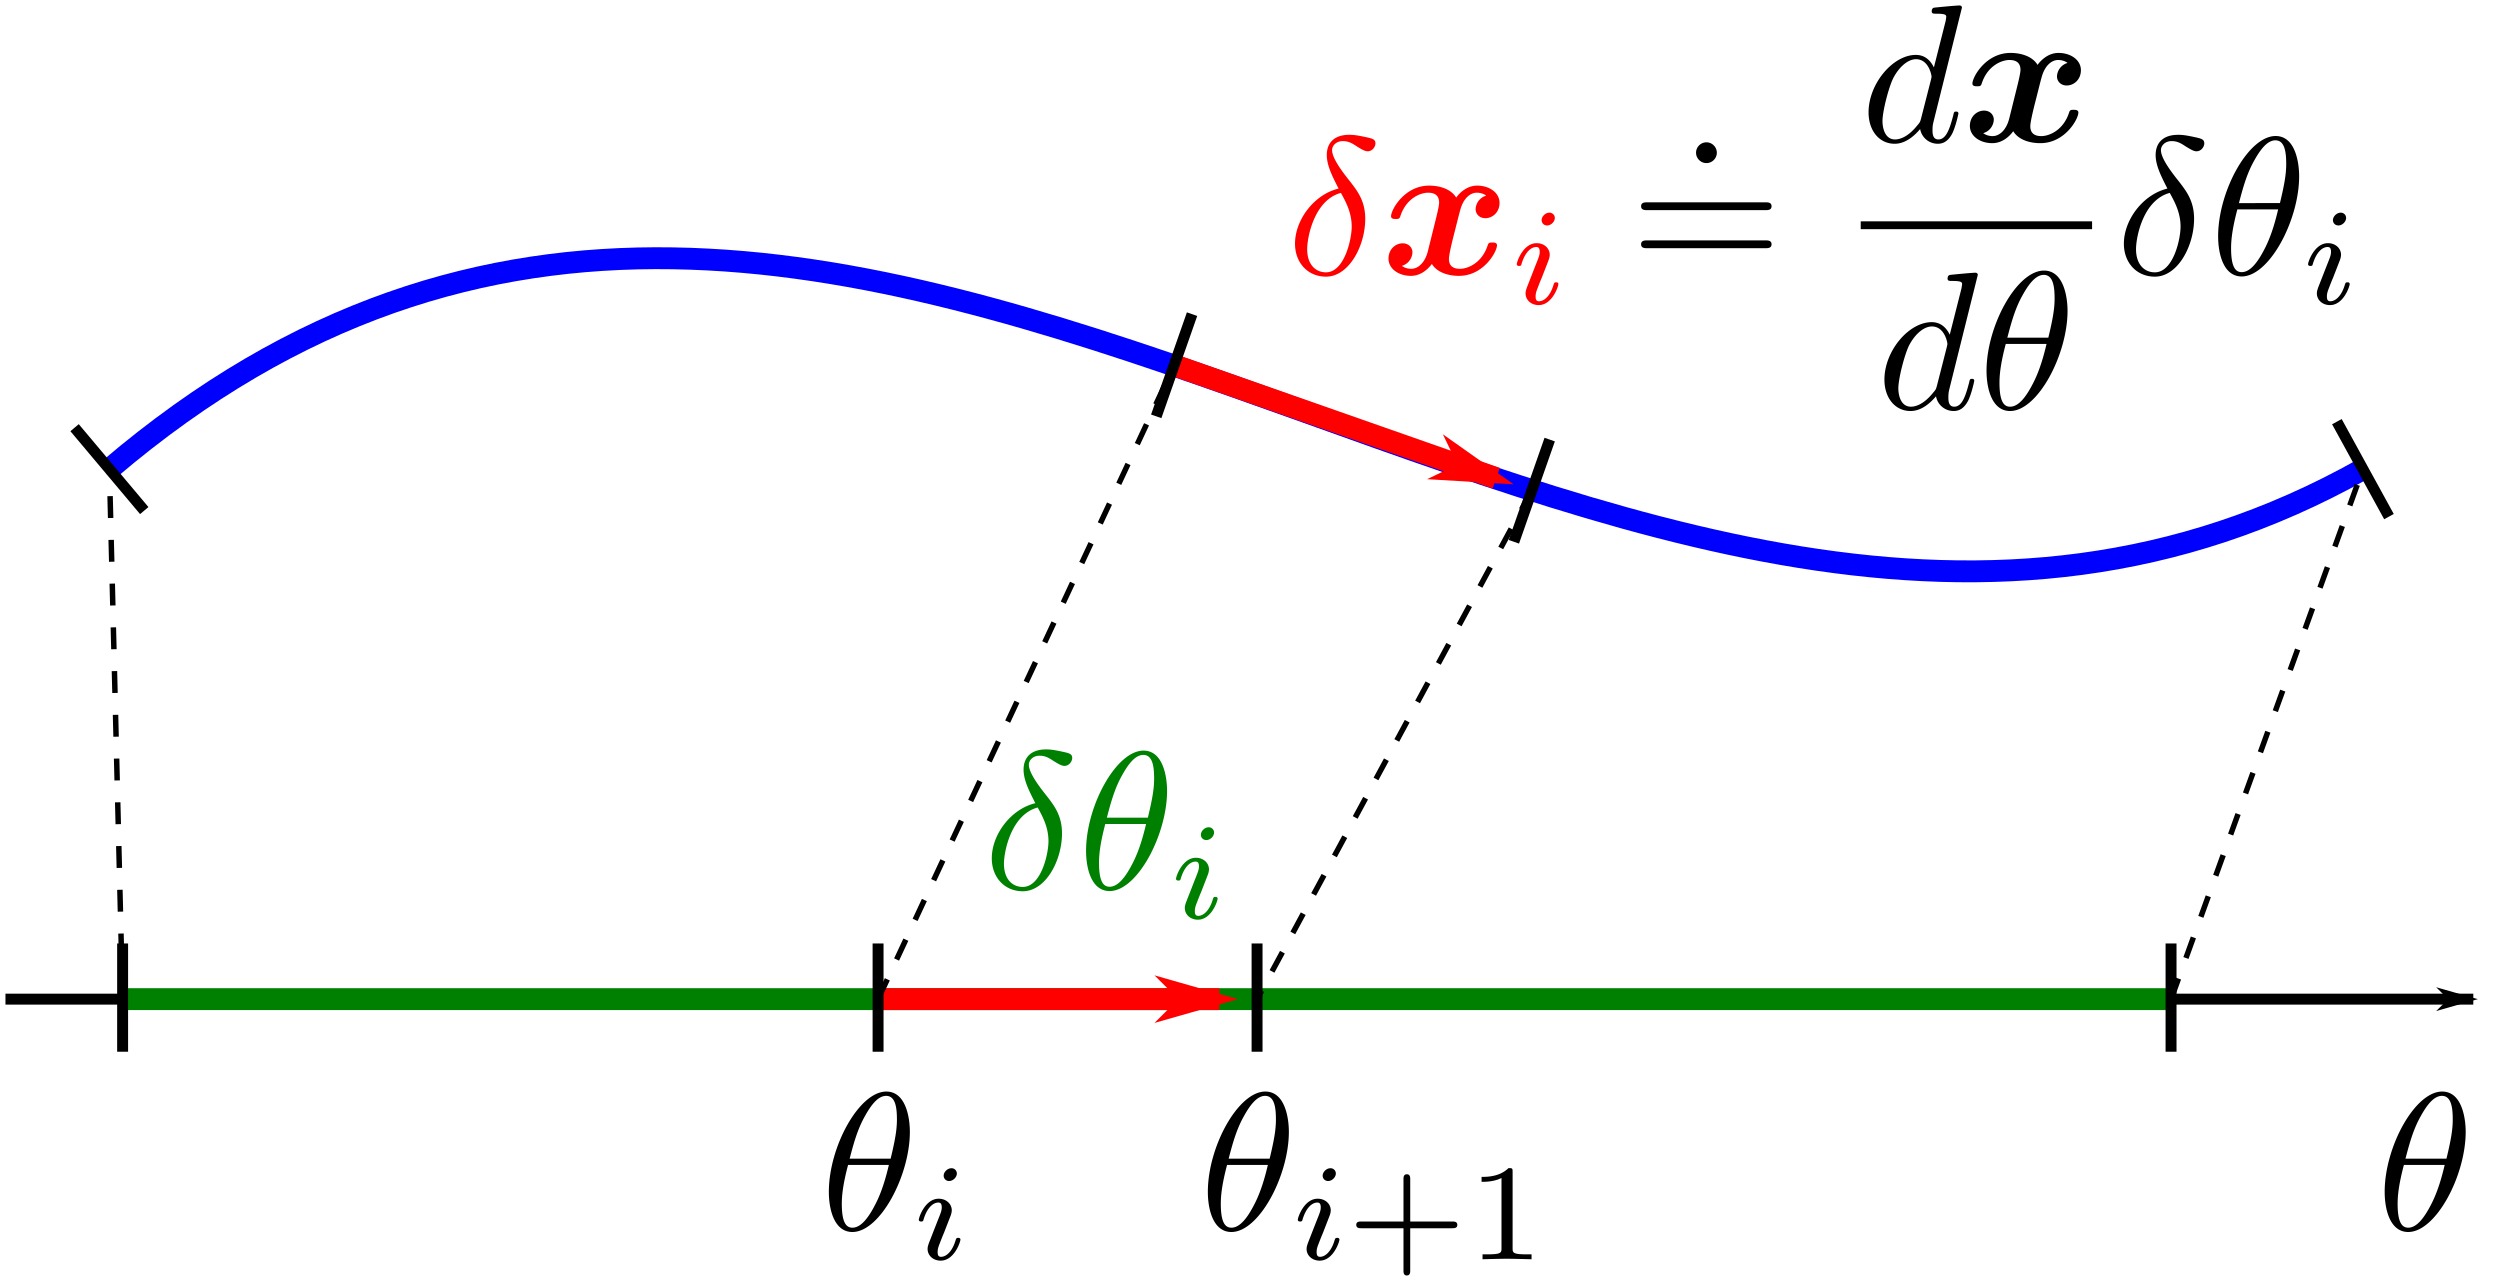 <svg width="228.554" height="117.105" xmlns="http://www.w3.org/2000/svg">
<defs>
<marker id="a" overflow="visible" orient="auto">
<path d="m-10 0-4 4L0 0l-14-4z" fill-rule="evenodd" stroke="#000" stroke-width=".8pt"/>
</marker>
<marker id="b" overflow="visible" orient="auto">
<path d="m-4 0-2 2 7-2-7-2z" fill="red" fill-rule="evenodd" stroke="red" stroke-width=".4pt"/>
</marker>
<marker id="c" overflow="visible" orient="auto">
<path d="m-4 0-2 2 7-2-7-2z" fill="red" fill-rule="evenodd" stroke="red" stroke-width=".4pt"/>
</marker>
</defs>
<g fill="none" color="#000">
<path d="M3.366 345.817h225.613" marker-end="url(#a)" stroke="#000" style="isolation:auto;mix-blend-mode:normal" transform="translate(-2.866 -254.474)"/>
<path d="M14.145 345.817h187.232" stroke="green" stroke-width="2" style="isolation:auto;mix-blend-mode:normal" transform="translate(-2.866 -254.474)"/>
<path d="M12.869 297.363c68.673-58.542 137.346 38.572 206.02 0" stroke="#00f" stroke-width="2" style="isolation:auto;mix-blend-mode:normal" transform="translate(-2.866 -254.474)"/>
<g stroke="#000">
<path d="M14.076 340.725v9.9M9.684 293.574l6.37 7.578M201.347 340.725v9.9M216.508 293.023l4.761 8.68" style="isolation:auto;mix-blend-mode:normal" transform="translate(-2.866 -254.474)"/>
</g>
<path d="M83.083 345.817h31.257" marker-end="url(#b)" stroke="red" stroke-width="2" style="isolation:auto;mix-blend-mode:normal" transform="translate(-2.866 -254.474)"/>
<path d="m110.153 287.846 29.496 10.345" marker-end="url(#c)" stroke="red" stroke-width="2" style="isolation:auto;mix-blend-mode:normal" transform="translate(-2.866 -254.474)"/>
<g stroke="#000">
<path d="M83.141 340.725v9.9M111.846 283.194l-3.276 9.342M117.789 340.725v9.9M144.542 294.662l-3.276 9.342" style="isolation:auto;mix-blend-mode:normal" transform="translate(-2.866 -254.474)"/>
<g stroke-dasharray="2, 2" stroke-width=".5">
<path d="m83.141 345.817 27.067-57.952M142.918 299.291l-25.129 46.526M14.076 345.817l-1.207-48.454M201.347 345.817l17.541-48.454" style="isolation:auto;mix-blend-mode:normal" transform="translate(-2.866 -254.474)"/>
</g>
</g>
</g>
<g fill="green" style="font-variant-east_asian:normal">
<path d="M97.518 327.902c-2.242.538-3.981 2.87-3.981 5.04 0 1.72 1.147 3.012 2.833 3.012 2.098 0 3.586-2.816 3.586-5.29 0-1.632-.717-2.529-1.327-3.336-.645-.807-1.703-2.152-1.703-2.94 0-.395.358-.826.986-.826.538 0 .897.233 1.273.484.359.216.718.449.987.449.448 0 .717-.43.717-.718 0-.394-.287-.448-.933-.591-.932-.198-1.183-.198-1.47-.198-1.399 0-2.044.772-2.044 1.848 0 .968.52 1.972 1.076 3.066zm.215.395c.448.824.986 1.793.986 3.084 0 1.184-.681 4.178-2.35 4.178-.985 0-1.72-.753-1.72-2.116 0-1.13.663-4.5 3.084-5.146zM109.562 326.772c0-1.184-.323-3.676-2.152-3.676-2.493 0-5.254 5.057-5.254 9.163 0 1.686.52 3.677 2.152 3.677 2.528 0 5.254-5.147 5.254-9.164zm-5.505 2.457c.304-1.148.663-2.583 1.38-3.856.485-.878 1.148-1.883 1.955-1.883.879 0 .986 1.148.986 2.17 0 .879-.143 1.793-.573 3.569zm3.586.574c-.197.825-.574 2.349-1.255 3.64-.628 1.22-1.31 2.098-2.08 2.098-.592 0-.969-.52-.969-2.188 0-.753.108-1.793.574-3.55zM113.858 330.583a.48.48 0 0 0-.502-.477c-.339 0-.703.326-.703.69 0 .214.163.477.502.477.364 0 .703-.351.703-.69zm-2.56 6.377c-.051.163-.114.314-.114.527 0 .59.502 1.067 1.193 1.067 1.255 0 1.807-1.732 1.807-1.92 0-.164-.163-.164-.2-.164-.176 0-.189.076-.239.214-.289 1.004-.841 1.519-1.33 1.519-.252 0-.314-.164-.314-.44 0-.288.088-.527.2-.803.126-.339.264-.678.402-1.004.113-.302.565-1.444.615-1.595a1.51 1.51 0 0 0 .076-.401c0-.59-.503-1.067-1.193-1.067-1.243 0-1.82 1.707-1.82 1.92 0 .164.176.164.213.164.176 0 .189-.063.226-.201.327-1.08.879-1.532 1.343-1.532.201 0 .314.1.314.44 0 .288-.075.477-.389 1.255z" style="font-variant-east_asian:normal" transform="translate(-2.866 -254.474)"/>
</g>
<g stroke-linejoin="round" stroke-miterlimit="100000" stroke-width="1.5">
<path d="M83.181 103.468c0-1.184-.322-3.676-2.151-3.676-2.493 0-5.255 5.057-5.255 9.163 0 1.686.52 3.677 2.152 3.677 2.529 0 5.254-5.147 5.254-9.164zm-5.505 2.457c.305-1.148.664-2.583 1.38-3.856.485-.878 1.149-1.883 1.956-1.883.878 0 .986 1.148.986 2.17 0 .879-.144 1.793-.574 3.569zm3.587.574c-.198.825-.574 2.349-1.256 3.64-.627 1.22-1.309 2.098-2.08 2.098-.592 0-.968-.52-.968-2.188 0-.753.107-1.793.574-3.55zM87.477 107.279a.48.48 0 0 0-.502-.477c-.339 0-.703.326-.703.69 0 .214.163.477.502.477.364 0 .703-.351.703-.69zm-2.56 6.377c-.05.163-.114.314-.114.527 0 .59.502 1.067 1.193 1.067 1.255 0 1.808-1.732 1.808-1.92 0-.164-.164-.164-.201-.164-.176 0-.189.076-.239.214-.289 1.004-.84 1.519-1.33 1.519-.252 0-.314-.164-.314-.44 0-.288.088-.527.2-.803.126-.339.264-.678.402-1.004.113-.302.565-1.444.615-1.595a1.51 1.51 0 0 0 .076-.401c0-.59-.502-1.067-1.193-1.067-1.243 0-1.82 1.707-1.82 1.92 0 .164.176.164.213.164.176 0 .189-.063.226-.201.327-1.08.879-1.532 1.343-1.532.201 0 .314.1.314.44 0 .288-.075.477-.389 1.255zM225.417 103.468c0-1.184-.323-3.676-2.152-3.676-2.492 0-5.254 5.057-5.254 9.163 0 1.686.52 3.677 2.152 3.677 2.528 0 5.254-5.147 5.254-9.164zm-5.505 2.457c.305-1.148.663-2.583 1.38-3.856.485-.878 1.148-1.883 1.955-1.883.879 0 .987 1.148.987 2.17 0 .879-.144 1.793-.574 3.569zm3.586.574c-.197.825-.574 2.349-1.255 3.64-.628 1.22-1.309 2.098-2.08 2.098-.592 0-.969-.52-.969-2.188 0-.753.108-1.793.574-3.55zM117.83 103.468c0-1.184-.323-3.676-2.152-3.676-2.492 0-5.254 5.057-5.254 9.163 0 1.686.52 3.677 2.152 3.677 2.528 0 5.254-5.147 5.254-9.164zm-5.505 2.457c.305-1.148.663-2.583 1.38-3.856.485-.878 1.148-1.883 1.955-1.883.879 0 .987 1.148.987 2.17 0 .879-.144 1.793-.574 3.569zm3.586.574c-.197.825-.574 2.349-1.255 3.64-.628 1.22-1.309 2.098-2.08 2.098-.592 0-.969-.52-.969-2.188 0-.753.108-1.793.574-3.55zM122.125 107.279a.48.48 0 0 0-.502-.477c-.339 0-.703.326-.703.69 0 .214.163.477.502.477.364 0 .703-.351.703-.69zm-2.56 6.377c-.05.163-.114.314-.114.527 0 .59.502 1.067 1.193 1.067 1.255 0 1.808-1.732 1.808-1.92 0-.164-.164-.164-.201-.164-.176 0-.189.076-.239.214-.289 1.004-.84 1.519-1.33 1.519-.252 0-.314-.164-.314-.44 0-.288.088-.527.2-.803.126-.339.264-.678.402-1.004.113-.302.565-1.444.615-1.595a1.51 1.51 0 0 0 .076-.401c0-.59-.502-1.067-1.193-1.067-1.243 0-1.82 1.707-1.82 1.92 0 .164.176.164.213.164.176 0 .189-.063.226-.201.327-1.08.879-1.532 1.343-1.532.201 0 .314.1.314.44 0 .288-.075.477-.389 1.255zM128.924 112.287h3.841c.164 0 .465 0 .465-.301 0-.314-.289-.314-.465-.314h-3.84v-3.854c0-.163 0-.464-.302-.464-.314 0-.314.288-.314.464v3.854h-3.854c-.163 0-.464 0-.464.301 0 .314.289.314.464.314h3.854v3.854c0 .163 0 .464.301.464.314 0 .314-.288.314-.464zM138.285 107.141c0-.339-.025-.351-.376-.351-.804.79-1.946.803-2.46.803v.452c.3 0 1.129 0 1.82-.352v6.402c0 .415 0 .578-1.256.578h-.477v.452c.226-.012 1.77-.05 2.234-.05.39 0 1.971.037 2.247.05v-.452h-.477c-1.255 0-1.255-.163-1.255-.578z"/>
</g>
<g fill="red" color="#000">
<path d="M125.24 271.714c-2.242.538-3.981 2.87-3.981 5.04 0 1.72 1.148 3.012 2.833 3.012 2.098 0 3.587-2.816 3.587-5.29 0-1.632-.717-2.529-1.327-3.336-.646-.807-1.704-2.152-1.704-2.94 0-.395.359-.826.987-.826.538 0 .896.233 1.273.484.358.216.717.449.986.449.448 0 .717-.43.717-.718 0-.394-.287-.448-.932-.591-.933-.198-1.184-.198-1.47-.198-1.4 0-2.045.772-2.045 1.848 0 .968.52 1.972 1.076 3.066zm.215.395c.449.824.986 1.793.986 3.084 0 1.184-.681 4.178-2.349 4.178-.986 0-1.721-.753-1.721-2.116 0-1.13.663-4.5 3.084-5.146zM138.737 272.36a1.34 1.34 0 0 0-.968 1.237c0 .395.304.825.896.825.628 0 1.291-.52 1.291-1.398 0-.95-.95-1.579-2.044-1.579-1.022 0-1.686.772-1.919 1.094-.448-.753-1.452-1.094-2.474-1.094-2.26 0-3.48 2.206-3.48 2.798 0 .251.27.251.431.251.215 0 .34 0 .412-.233.52-1.632 1.812-2.17 2.547-2.17.681 0 1.004.323 1.004.897 0 .34-.25 1.327-.412 1.972l-.61 2.457c-.269 1.094-.915 1.632-1.524 1.632-.09 0-.502 0-.861-.27a1.34 1.34 0 0 0 .968-1.236c0-.395-.305-.825-.896-.825-.628 0-1.292.52-1.292 1.398 0 .95.95 1.578 2.045 1.578 1.022 0 1.685-.77 1.919-1.093.448.753 1.452 1.093 2.474 1.093 2.26 0 3.48-2.205 3.48-2.797 0-.251-.27-.251-.431-.251-.215 0-.34 0-.413.233-.52 1.632-1.81 2.17-2.546 2.17-.681 0-1.004-.323-1.004-.897 0-.376.233-1.327.394-1.99.126-.467.538-2.152.628-2.44.269-1.075.897-1.631 1.524-1.631.09 0 .502 0 .861.269zM145.01 274.395a.48.48 0 0 0-.502-.477c-.34 0-.703.326-.703.69 0 .214.163.477.502.477.364 0 .703-.351.703-.69zm-2.56 6.377c-.051.163-.114.314-.114.527 0 .59.502 1.067 1.193 1.067 1.255 0 1.807-1.732 1.807-1.92 0-.164-.163-.164-.2-.164-.176 0-.189.076-.239.214-.289 1.004-.841 1.519-1.33 1.519-.252 0-.314-.164-.314-.44 0-.288.088-.527.2-.803.126-.339.264-.678.402-1.004.113-.302.565-1.444.615-1.595a1.51 1.51 0 0 0 .076-.401c0-.59-.503-1.067-1.193-1.067-1.243 0-1.82 1.707-1.82 1.92 0 .164.176.164.213.164.176 0 .189-.063.226-.201.327-1.08.879-1.532 1.343-1.532.201 0 .314.1.314.44 0 .288-.075.477-.389 1.255z" style="isolation:auto;mix-blend-mode:normal" transform="translate(-2.866 -254.474)"/>
</g>
<g stroke-linejoin="round" stroke-miterlimit="100000">
<g stroke-width="1.5">
<path d="M156.955 13.961c0-.52-.43-.95-.95-.95s-.95.43-.95.95.43.95.95.95.95-.43.95-.95zM161.348 19.213c.27 0 .61 0 .61-.359s-.34-.358-.592-.358h-10.742c-.25 0-.591 0-.591.358 0 .359.34.359.61.359zm.018 3.479c.251 0 .592 0 .592-.359s-.34-.358-.61-.358h-10.706c-.269 0-.61 0-.61.358s.341.359.592.359zM179.363.697c0-.018 0-.197-.233-.197-.269 0-1.973.161-2.277.197-.144.018-.252.108-.252.34 0 .216.162.216.43.216.862 0 .898.125.898.305l-.054.358-1.076 4.25c-.323-.663-.843-1.147-1.65-1.147-2.098 0-4.322 2.636-4.322 5.254 0 1.686.986 2.87 2.385 2.87.359 0 1.255-.072 2.331-1.346a1.63 1.63 0 0 0 1.632 1.345c.628 0 1.04-.412 1.327-.986.305-.646.538-1.74.538-1.775 0-.18-.161-.18-.215-.18-.18 0-.197.072-.25.323-.306 1.166-.629 2.224-1.364 2.224-.484 0-.538-.466-.538-.825 0-.43.036-.556.108-.86zm-3.73 10.114c-.09.323-.09.359-.359.664-.789.986-1.524 1.273-2.026 1.273-.897 0-1.148-.986-1.148-1.686 0-.896.574-3.102.987-3.927.556-1.058 1.363-1.722 2.08-1.722 1.165 0 1.417 1.47 1.417 1.578 0 .108-.036.216-.054.305zM189.02 5.754a1.34 1.34 0 0 0-.968 1.237c0 .395.305.825.896.825.628 0 1.292-.52 1.292-1.398 0-.95-.95-1.579-2.045-1.579-1.022 0-1.685.772-1.919 1.094-.448-.753-1.452-1.094-2.474-1.094-2.26 0-3.48 2.206-3.48 2.798 0 .251.27.251.431.251.215 0 .34 0 .413-.233.52-1.632 1.81-2.17 2.546-2.17.682 0 1.004.323 1.004.897 0 .34-.25 1.327-.412 1.972l-.61 2.457c-.269 1.094-.914 1.632-1.524 1.632-.09 0-.502 0-.86-.27a1.34 1.34 0 0 0 .967-1.236c0-.395-.304-.825-.896-.825-.628 0-1.291.52-1.291 1.398 0 .95.95 1.578 2.044 1.578 1.022 0 1.686-.77 1.919-1.093.448.753 1.452 1.093 2.474 1.093 2.26 0 3.48-2.205 3.48-2.797 0-.251-.27-.251-.43-.251-.216 0-.342 0-.413.233-.52 1.632-1.812 2.17-2.547 2.17-.681 0-1.004-.323-1.004-.897 0-.376.233-1.327.394-1.99.126-.467.538-2.152.628-2.44.27-1.075.897-1.631 1.524-1.631.09 0 .502 0 .861.269z"/>
</g>
<path d="M170.11 20.235h21.152v.717H170.11z"/>
<g stroke-width="1.5">
<path d="M180.813 25.13c0-.018 0-.197-.233-.197-.269 0-1.973.161-2.277.197-.144.018-.252.108-.252.34 0 .216.162.216.43.216.862 0 .898.125.898.305l-.054.358-1.076 4.25c-.323-.663-.843-1.147-1.65-1.147-2.098 0-4.322 2.636-4.322 5.254 0 1.686.986 2.87 2.385 2.87.359 0 1.255-.072 2.331-1.346a1.63 1.63 0 0 0 1.632 1.345c.628 0 1.04-.412 1.327-.986.305-.646.538-1.74.538-1.775 0-.18-.161-.18-.215-.18-.18 0-.197.072-.25.323-.306 1.166-.629 2.224-1.364 2.224-.484 0-.538-.466-.538-.825 0-.43.036-.556.108-.86zm-3.73 10.114c-.09.323-.09.359-.359.664-.789.986-1.524 1.273-2.026 1.273-.897 0-1.148-.986-1.148-1.686 0-.896.574-3.102.987-3.927.556-1.058 1.363-1.722 2.08-1.722 1.165 0 1.417 1.47 1.417 1.578 0 .108-.036.216-.054.305zM189.018 28.412c0-1.184-.323-3.676-2.152-3.676-2.492 0-5.254 5.057-5.254 9.163 0 1.686.52 3.677 2.152 3.677 2.528 0 5.254-5.147 5.254-9.164zm-5.505 2.457c.305-1.148.663-2.583 1.38-3.856.485-.878 1.148-1.883 1.955-1.883.879 0 .987 1.148.987 2.17 0 .879-.144 1.793-.574 3.569zm3.586.574c-.197.825-.574 2.349-1.255 3.64-.628 1.22-1.309 2.098-2.08 2.098-.592 0-.969-.52-.969-2.188 0-.753.108-1.793.574-3.55zM198.148 17.24c-2.241.538-3.98 2.87-3.98 5.04 0 1.72 1.147 3.012 2.832 3.012 2.099 0 3.587-2.816 3.587-5.29 0-1.632-.717-2.529-1.327-3.336-.646-.807-1.704-2.152-1.704-2.94 0-.395.359-.826.987-.826.538 0 .896.233 1.273.484.359.216.717.449.986.449.449 0 .718-.43.718-.718 0-.394-.287-.448-.933-.591-.932-.198-1.184-.198-1.47-.198-1.4 0-2.045.772-2.045 1.848 0 .968.52 1.972 1.076 3.066zm.215.395c.449.824.987 1.793.987 3.084 0 1.184-.682 4.178-2.35 4.178-.986 0-1.721-.753-1.721-2.116 0-1.13.663-4.5 3.084-5.146zM210.192 16.111c0-1.184-.323-3.676-2.152-3.676-2.492 0-5.254 5.057-5.254 9.163 0 1.686.52 3.677 2.152 3.677 2.528 0 5.254-5.147 5.254-9.164zm-5.505 2.457c.305-1.148.663-2.583 1.38-3.856.485-.878 1.148-1.883 1.955-1.883.879 0 .987 1.148.987 2.17 0 .879-.144 1.793-.574 3.569zm3.586.574c-.197.825-.574 2.349-1.255 3.64-.628 1.22-1.31 2.098-2.08 2.098-.592 0-.969-.52-.969-2.188 0-.753.108-1.793.574-3.55zM214.486 19.921a.48.48 0 0 0-.502-.477c-.339 0-.703.326-.703.69 0 .214.163.477.502.477.364 0 .703-.351.703-.69zm-2.56 6.377c-.05.163-.114.314-.114.527 0 .59.502 1.067 1.193 1.067 1.255 0 1.808-1.732 1.808-1.92 0-.164-.164-.164-.201-.164-.176 0-.189.076-.239.214-.289 1.004-.84 1.519-1.33 1.519-.252 0-.314-.164-.314-.44 0-.288.088-.527.2-.803.126-.339.264-.678.402-1.004.113-.302.565-1.444.615-1.595a1.51 1.51 0 0 0 .076-.401c0-.59-.502-1.067-1.193-1.067-1.243 0-1.82 1.707-1.82 1.92 0 .164.176.164.213.164.176 0 .189-.063.226-.201.327-1.08.879-1.532 1.343-1.532.201 0 .314.1.314.44 0 .288-.075.477-.389 1.255z"/>
</g>
</g>
</svg>
